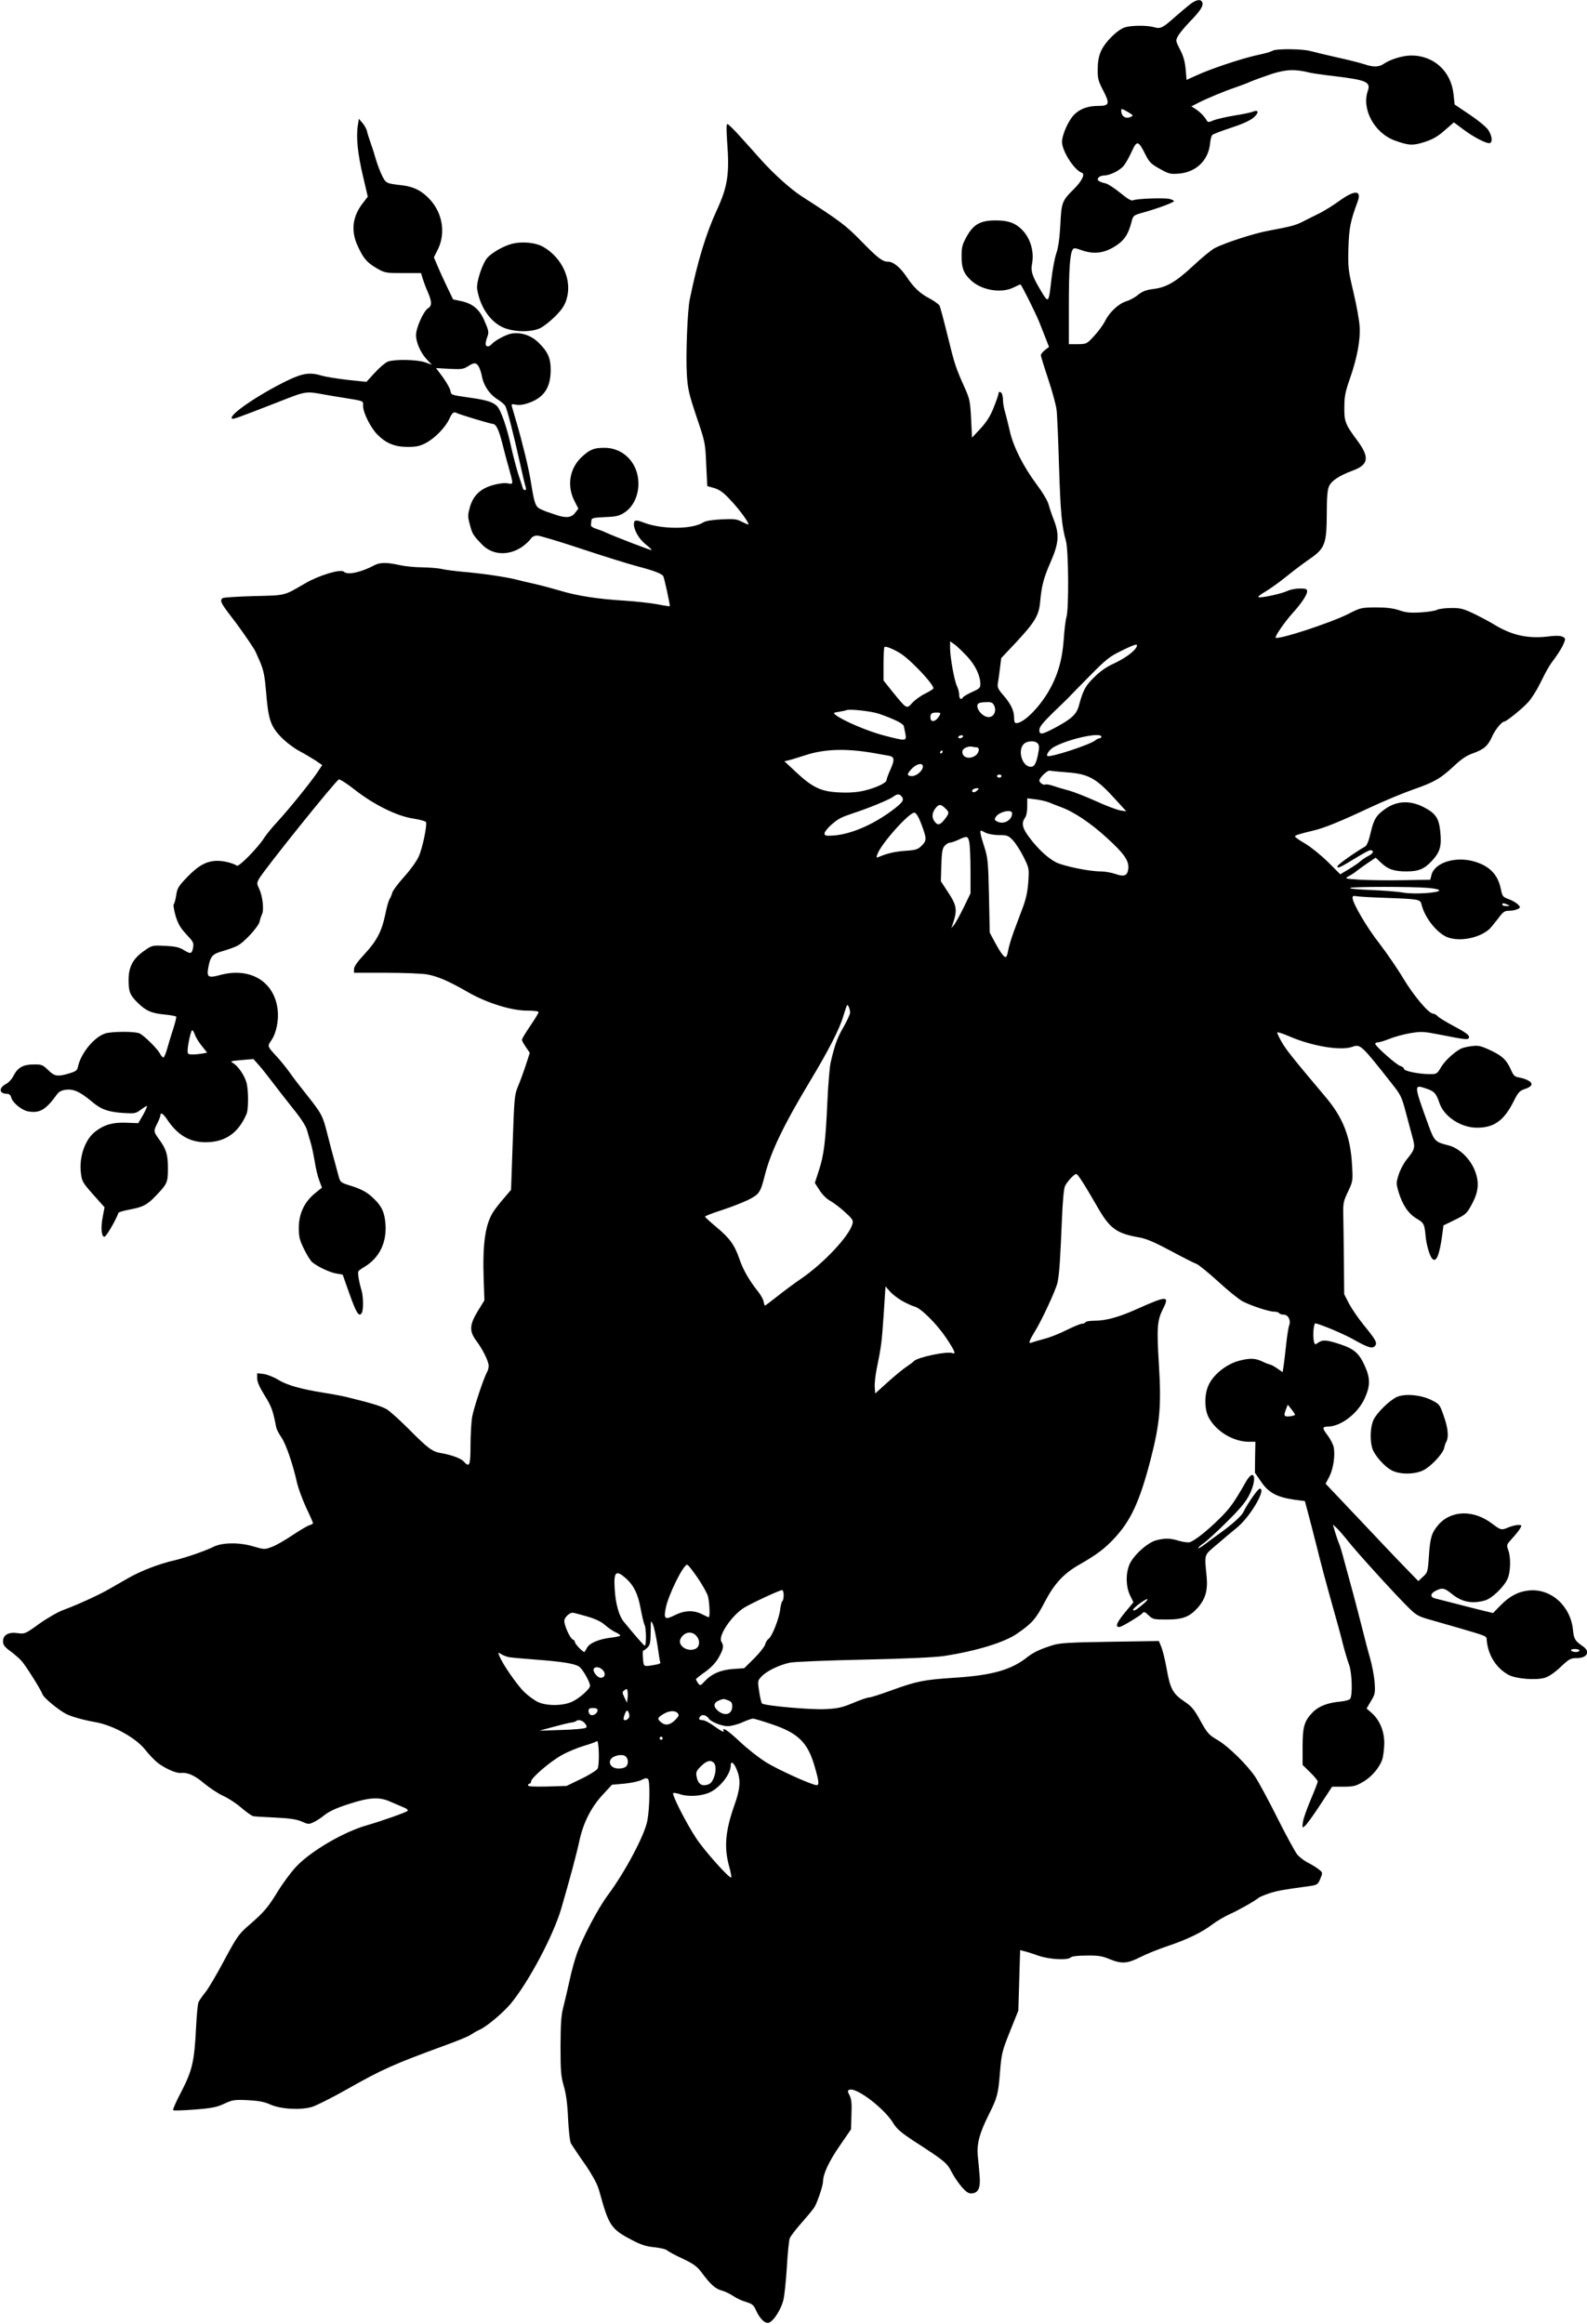<?xml version="1.0" standalone="no"?>
<!DOCTYPE svg PUBLIC "-//W3C//DTD SVG 20010904//EN"
 "http://www.w3.org/TR/2001/REC-SVG-20010904/DTD/svg10.dtd">
<svg version="1.0" xmlns="http://www.w3.org/2000/svg"
 width="1049pt" height="1536pt" viewBox="0 0 1049 1536"
 preserveAspectRatio="xMidYMid meet">
<g transform="translate(0,1536) scale(0.1,-0.1)"
fill="#000000" stroke="none">
<path d="M7868 15333 c-20 -16 -65 -53 -100 -84 -83 -74 -97 -81 -139 -69 -44
13 -144 13 -191 0 -49 -14 -133 -96 -160 -157 -15 -34 -22 -69 -22 -119 -1
-64 3 -79 37 -144 44 -85 40 -100 -32 -100 -71 0 -122 -19 -162 -59 -37 -38
-79 -132 -79 -179 0 -61 81 -187 131 -204 23 -8 0 -55 -50 -105 -81 -80 -85
-90 -92 -237 -5 -88 -13 -151 -27 -191 -11 -33 -25 -109 -32 -170 -18 -158
-19 -160 -63 -88 -64 106 -75 138 -65 191 15 80 -12 170 -68 225 -43 43 -90
60 -169 60 -103 1 -150 -25 -195 -106 -30 -54 -34 -71 -34 -132 0 -77 14 -113
61 -157 70 -67 202 -89 283 -48 22 11 42 20 45 20 6 0 95 -178 123 -245 11
-27 30 -77 43 -109 l23 -59 -27 -21 c-15 -12 -27 -27 -27 -34 0 -6 22 -78 49
-159 27 -81 52 -173 55 -203 4 -30 11 -196 16 -368 10 -311 18 -400 46 -498
17 -63 20 -450 3 -504 -6 -19 -14 -87 -18 -150 -10 -135 -40 -238 -103 -345
-65 -109 -163 -205 -211 -205 -10 0 -14 12 -14 38 0 46 -23 92 -74 150 -29 33
-37 50 -34 70 3 15 9 60 14 99 l9 73 99 105 c122 131 150 177 158 264 10 110
23 160 70 267 54 124 58 181 21 277 -14 34 -29 81 -35 103 -6 24 -41 82 -81
135 -85 114 -153 248 -175 349 -10 41 -23 97 -31 124 -8 26 -14 61 -14 76 0
16 -3 35 -6 44 -7 19 -24 21 -24 4 0 -7 -14 -48 -32 -92 -22 -57 -47 -95 -87
-139 l-56 -60 -6 125 c-6 114 -9 131 -42 204 -61 137 -67 155 -113 343 -25
102 -49 192 -54 201 -5 9 -35 31 -67 48 -63 33 -103 71 -151 143 -41 61 -87
99 -120 99 -39 0 -68 22 -184 141 -99 101 -138 130 -388 291 -73 47 -182 145
-267 239 -37 42 -101 113 -141 157 -40 45 -78 82 -84 82 -7 0 -7 -36 -2 -112
17 -216 4 -301 -67 -455 -72 -156 -128 -339 -180 -593 -15 -73 -27 -376 -19
-495 6 -97 14 -130 64 -280 57 -167 58 -173 64 -314 l7 -144 46 -13 c36 -11
61 -29 109 -81 58 -61 124 -152 117 -160 -2 -1 -21 7 -43 18 -34 18 -52 20
-135 16 -61 -3 -105 -10 -120 -20 -74 -47 -273 -47 -392 -2 -54 21 -67 19 -67
-10 0 -40 35 -100 80 -135 23 -18 39 -34 37 -36 -3 -4 -251 92 -307 118 -14 7
-41 17 -60 23 -19 6 -35 16 -34 23 1 7 2 21 3 31 1 17 11 19 89 23 77 3 94 7
131 31 56 37 91 110 91 190 0 134 -97 237 -224 237 -69 0 -95 -10 -147 -57
-83 -75 -104 -190 -53 -292 l27 -53 -20 -26 c-25 -34 -60 -38 -126 -16 -29 10
-54 19 -57 19 -3 1 -21 8 -41 17 -40 17 -46 34 -70 183 -12 80 -59 272 -94
390 -13 44 -26 90 -30 103 -6 22 -5 23 27 17 23 -4 52 0 89 14 97 36 139 102
139 216 0 79 -19 121 -82 182 -48 47 -117 69 -178 58 -37 -7 -111 -47 -130
-70 -17 -20 -40 -19 -40 2 0 9 5 31 12 49 10 28 8 40 -18 99 -33 80 -78 118
-157 135 l-52 11 -42 87 c-23 48 -51 110 -63 139 l-22 52 27 54 c51 105 31
235 -51 326 -52 58 -108 87 -184 96 -106 12 -109 13 -134 63 -13 26 -31 74
-41 107 -9 33 -25 83 -35 110 -10 28 -21 62 -24 77 -3 15 -17 40 -30 55 l-24
28 -7 -46 c-12 -78 0 -189 34 -332 l32 -137 -30 -39 c-71 -89 -83 -185 -38
-284 39 -85 61 -111 125 -149 56 -32 59 -33 176 -33 l119 0 12 -40 c7 -22 22
-62 34 -88 26 -61 27 -89 0 -105 -30 -19 -79 -129 -79 -177 0 -50 32 -120 73
-163 l32 -33 -45 16 c-53 19 -202 21 -246 5 -16 -6 -55 -39 -86 -73 l-56 -61
-124 13 c-68 8 -143 20 -168 27 -81 25 -127 18 -230 -31 -193 -94 -390 -229
-367 -251 7 -7 25 -1 317 113 176 69 170 68 300 44 30 -5 84 -15 120 -20 141
-23 130 -19 130 -54 0 -45 50 -145 96 -191 57 -57 115 -80 199 -80 56 0 80 5
120 26 58 30 127 101 153 155 21 46 31 54 51 43 19 -10 221 -71 239 -72 22 -2
39 -38 62 -128 12 -47 29 -114 40 -150 35 -127 35 -122 -3 -115 -21 4 -59 0
-97 -11 -84 -23 -132 -69 -154 -146 -14 -51 -15 -62 -1 -113 16 -63 21 -71 79
-132 68 -73 177 -79 268 -17 22 16 47 39 55 51 10 15 25 23 44 23 16 0 149
-40 296 -89 147 -49 315 -101 373 -116 103 -27 154 -47 164 -63 7 -12 47 -195
43 -199 -2 -1 -39 4 -83 13 -43 8 -142 19 -219 24 -169 10 -313 32 -420 65
-44 13 -118 33 -165 44 -47 10 -104 24 -127 30 -64 17 -237 42 -348 51 -55 5
-120 13 -145 19 -25 6 -83 10 -130 11 -47 0 -114 7 -150 15 -85 19 -128 18
-165 -1 -87 -47 -178 -67 -202 -43 -20 20 -166 -24 -256 -77 -143 -83 -124
-79 -337 -84 -107 -3 -201 -9 -207 -13 -22 -14 -14 -32 48 -113 51 -65 123
-167 161 -228 4 -6 20 -42 37 -81 24 -57 31 -94 40 -200 14 -177 29 -224 97
-295 30 -32 83 -72 117 -91 34 -18 83 -47 110 -64 l47 -32 -36 -54 c-51 -73
-177 -229 -257 -317 -37 -39 -78 -90 -92 -112 -39 -62 -165 -191 -179 -182
-27 17 -85 32 -128 32 -70 0 -125 -29 -200 -107 -58 -60 -67 -75 -73 -119 -4
-27 -11 -54 -16 -60 -5 -5 1 -40 12 -79 17 -54 32 -79 71 -121 46 -49 50 -56
44 -89 -8 -41 -16 -43 -64 -13 -28 17 -55 23 -121 26 -86 4 -86 4 -141 -35
-71 -50 -100 -104 -100 -189 0 -79 8 -100 59 -151 54 -54 93 -71 180 -79 39
-4 73 -10 76 -14 2 -3 -7 -40 -20 -81 -14 -41 -31 -100 -40 -131 -9 -32 -20
-58 -25 -58 -5 0 -16 12 -24 28 -17 31 -101 115 -133 131 -27 14 -175 14 -224
1 -74 -21 -165 -131 -184 -222 -4 -23 -14 -30 -57 -43 -78 -23 -97 -20 -140
22 -36 35 -43 38 -96 37 -68 0 -105 -20 -133 -75 -10 -21 -32 -45 -48 -53 -51
-27 -48 -65 5 -66 15 0 24 -8 28 -24 8 -34 69 -84 111 -92 76 -14 117 9 190
110 14 20 31 29 60 33 51 6 92 -12 168 -75 65 -56 111 -72 217 -79 69 -4 78
-3 109 21 19 14 38 26 42 26 4 0 -7 -26 -24 -57 l-33 -57 -80 3 c-87 3 -143
-12 -201 -56 -70 -51 -112 -170 -98 -278 6 -53 12 -63 81 -141 l75 -84 -11
-58 c-15 -74 -10 -137 10 -137 12 0 74 107 93 158 1 5 35 15 74 22 90 17 116
31 174 92 75 78 79 88 79 181 0 91 -11 126 -59 192 -37 51 -37 54 -11 105 11
22 20 45 20 52 0 23 17 14 43 -24 70 -106 150 -153 256 -153 130 0 217 61 271
188 13 31 13 157 -1 207 -13 47 -55 108 -88 128 -22 13 -18 14 55 20 l79 7 34
-38 c18 -20 58 -70 88 -110 30 -40 92 -119 138 -177 55 -68 88 -119 95 -147 7
-24 18 -64 26 -89 7 -25 18 -79 25 -120 6 -41 19 -95 29 -121 l18 -48 -49 -40
c-69 -58 -103 -133 -104 -224 0 -60 5 -82 34 -141 18 -38 43 -78 55 -88 36
-30 116 -68 160 -75 l41 -7 46 -130 c45 -126 62 -152 80 -124 12 19 11 107 -1
149 -18 59 -27 118 -21 127 3 5 22 19 43 31 96 59 145 159 136 281 -6 77 -24
118 -78 169 -43 42 -79 62 -163 88 -52 16 -58 21 -67 53 -5 20 -19 70 -30 111
-12 41 -32 119 -46 174 -31 122 -36 132 -133 255 -44 55 -97 123 -117 153 -21
29 -56 73 -79 98 -70 76 -69 73 -41 114 33 49 50 134 41 205 -23 185 -183 280
-381 226 -76 -21 -88 -14 -78 45 14 79 27 94 95 113 35 10 79 26 97 35 44 21
140 126 148 160 3 15 10 37 16 49 14 29 4 119 -18 166 -17 36 -17 40 -2 68 39
67 510 653 528 657 9 1 56 -29 105 -68 125 -98 276 -173 383 -190 46 -7 86
-18 88 -24 8 -22 -24 -176 -49 -229 -13 -29 -56 -89 -96 -133 -39 -43 -74 -90
-78 -104 -3 -14 -12 -34 -19 -45 -6 -11 -19 -55 -27 -98 -23 -111 -55 -174
-136 -262 -48 -51 -71 -84 -71 -101 l0 -24 213 0 c117 0 240 -5 272 -11 70
-13 145 -46 270 -118 122 -70 284 -121 388 -121 46 0 77 -4 77 -10 0 -6 -25
-47 -55 -91 -30 -44 -55 -85 -55 -92 0 -6 12 -28 26 -48 l26 -38 -27 -83 c-15
-46 -38 -109 -52 -141 -22 -54 -24 -76 -34 -370 l-11 -312 -47 -55 c-26 -30
-56 -68 -67 -85 -56 -83 -75 -211 -67 -450 l5 -140 -43 -70 c-56 -91 -58 -134
-11 -197 41 -54 82 -136 82 -166 0 -12 -4 -30 -10 -40 -24 -43 -90 -243 -100
-302 -5 -36 -10 -120 -10 -187 0 -131 -7 -146 -45 -103 -18 20 -82 44 -150 55
-58 10 -87 32 -209 155 -61 61 -128 122 -150 135 -37 21 -99 40 -266 81 -30 7
-98 20 -150 28 -150 24 -244 50 -301 86 -30 18 -73 35 -96 38 l-43 5 0 -34 c0
-24 16 -59 50 -114 45 -72 55 -101 76 -211 2 -11 17 -40 34 -65 30 -44 75
-173 104 -303 9 -37 36 -110 60 -162 25 -52 45 -98 45 -102 0 -4 -10 -10 -22
-13 -13 -3 -63 -33 -113 -66 -49 -33 -111 -69 -137 -78 -48 -18 -50 -18 -128
5 -91 26 -202 24 -257 -4 -51 -26 -187 -73 -260 -90 -101 -23 -220 -69 -304
-117 -40 -23 -99 -57 -131 -75 -68 -39 -207 -102 -296 -135 -35 -12 -106 -53
-160 -91 -94 -68 -97 -69 -144 -63 -61 9 -97 -12 -97 -54 0 -23 10 -37 47 -64
27 -20 60 -48 74 -64 26 -27 129 -191 141 -224 9 -23 106 -103 155 -128 35
-18 121 -42 193 -54 119 -21 271 -106 331 -184 23 -29 59 -67 80 -84 47 -37
123 -71 152 -68 46 5 93 -15 155 -68 36 -30 92 -67 126 -83 34 -15 88 -50 121
-79 32 -28 68 -53 79 -56 12 -2 78 -6 147 -9 96 -5 138 -11 173 -26 42 -19 48
-19 78 -5 18 8 52 30 75 49 29 23 78 46 160 72 135 44 200 48 273 15 25 -11
63 -27 84 -36 24 -9 36 -19 30 -25 -10 -10 -175 -68 -269 -95 -152 -43 -368
-169 -466 -272 -35 -37 -91 -113 -124 -167 -64 -105 -91 -137 -197 -228 -60
-53 -74 -73 -154 -222 -48 -91 -104 -186 -125 -213 -21 -26 -43 -57 -47 -68
-5 -11 -12 -85 -16 -165 -11 -225 -25 -285 -96 -423 -34 -64 -59 -121 -56
-125 2 -4 67 -2 143 4 115 9 148 16 196 39 54 25 66 27 155 23 73 -4 109 -11
147 -28 67 -31 200 -39 276 -17 30 9 135 62 234 118 233 132 305 164 649 290
77 28 151 58 165 68 15 10 42 26 62 35 48 22 155 112 205 172 119 144 281 449
334 629 58 200 101 359 120 449 26 119 78 221 154 303 l61 66 80 7 c44 4 95
15 114 24 25 13 36 15 45 6 13 -13 11 -189 -5 -274 -17 -94 -145 -336 -260
-491 -64 -85 -168 -282 -206 -389 -14 -39 -36 -118 -48 -176 -13 -58 -31 -136
-41 -175 -15 -56 -18 -109 -19 -260 0 -166 3 -200 22 -265 15 -52 24 -118 28
-216 4 -78 12 -151 19 -162 6 -10 34 -52 61 -92 28 -39 55 -79 60 -88 43 -70
56 -97 70 -148 59 -215 75 -239 211 -310 61 -32 95 -43 149 -48 38 -4 77 -13
85 -21 9 -8 55 -33 103 -55 73 -35 94 -50 126 -93 59 -79 90 -106 131 -117 20
-5 55 -22 76 -36 21 -15 60 -33 86 -40 41 -13 50 -20 66 -57 27 -59 64 -92 89
-78 31 16 75 87 90 144 8 28 18 128 24 220 5 92 14 178 19 192 5 13 40 59 78
102 38 43 76 89 85 103 18 28 57 143 57 169 0 50 38 132 108 234 l77 112 3 96
c3 75 0 104 -12 128 -15 29 -15 32 -1 38 47 17 235 -127 292 -225 20 -33 51
-60 132 -113 213 -138 220 -145 254 -211 15 -29 45 -72 66 -96 32 -35 46 -43
68 -40 41 5 55 39 48 118 -3 36 -8 95 -12 131 -7 80 11 147 71 268 58 116 64
136 76 286 10 122 14 138 66 268 l55 137 6 200 6 200 26 -7 c14 -3 56 -16 92
-29 73 -26 196 -33 217 -12 7 7 47 12 104 12 77 1 103 -3 153 -24 79 -32 116
-30 201 13 39 20 120 53 180 73 132 44 232 93 299 145 28 21 78 50 110 65 57
25 162 84 195 110 8 6 39 19 69 29 52 17 96 25 245 45 76 10 77 11 96 59 13
32 12 35 -11 53 -13 11 -45 31 -70 44 -26 12 -59 38 -74 55 -14 18 -74 127
-132 243 -58 116 -124 238 -146 271 -55 82 -181 205 -253 246 -53 31 -64 43
-109 124 -42 77 -58 96 -109 130 -74 50 -92 84 -115 217 -10 57 -26 121 -35
142 l-16 39 -323 -5 c-267 -4 -331 -8 -377 -22 -86 -27 -129 -48 -169 -79
-106 -85 -233 -121 -486 -137 -200 -13 -248 -23 -415 -84 -69 -25 -134 -46
-145 -46 -11 0 -58 -16 -105 -36 -71 -30 -101 -37 -180 -41 -96 -6 -407 22
-423 37 -5 4 -13 40 -19 79 -11 72 -10 72 17 101 35 36 116 75 186 90 30 6
250 15 489 20 283 6 468 15 530 24 214 33 400 90 483 148 98 67 125 98 182
208 64 122 124 188 231 249 112 64 164 103 228 171 111 119 169 244 242 525
61 238 71 353 54 628 -15 243 -11 289 27 365 45 89 28 89 -175 -2 -116 -52
-202 -76 -279 -76 -28 0 -55 -4 -58 -10 -3 -5 -14 -10 -24 -10 -10 0 -55 -19
-100 -41 -45 -23 -112 -50 -149 -59 -37 -10 -75 -21 -85 -25 -21 -9 -15 11 21
70 47 75 141 278 152 327 12 58 18 147 29 414 5 125 13 210 21 225 16 32 61
79 74 79 10 0 53 -67 144 -225 79 -137 124 -169 276 -195 44 -8 102 -33 206
-89 80 -43 155 -81 168 -85 13 -4 78 -57 144 -117 66 -61 139 -119 162 -131
58 -30 175 -68 207 -68 15 0 31 -4 34 -10 3 -5 17 -10 31 -10 29 0 48 -38 35
-72 -5 -13 -14 -70 -20 -128 -6 -58 -14 -122 -17 -142 l-6 -38 -36 25 c-20 14
-41 25 -47 25 -5 1 -28 9 -50 20 -48 23 -82 24 -153 6 -87 -23 -173 -92 -205
-165 -27 -61 -26 -154 1 -208 48 -93 163 -163 268 -163 l42 0 -2 -102 -1 -103
42 -61 c49 -71 103 -100 218 -117 l70 -9 22 -82 c12 -44 35 -135 52 -201 34
-138 66 -257 116 -435 20 -69 47 -168 60 -221 13 -52 32 -115 41 -139 21 -51
26 -212 7 -231 -6 -6 -33 -13 -60 -16 -85 -7 -147 -31 -186 -71 -56 -58 -67
-94 -67 -230 l0 -118 50 -49 c28 -27 50 -54 50 -61 0 -6 -21 -60 -46 -119 -25
-59 -49 -126 -52 -149 -5 -41 -5 -41 16 -23 11 10 56 72 99 138 l78 119 75 0
c64 0 82 4 126 30 58 32 110 93 130 148 7 20 13 69 14 108 0 82 -30 154 -84
202 l-33 29 29 49 c27 45 29 54 24 124 -3 41 -17 115 -31 163 -14 48 -36 134
-50 190 -14 56 -41 158 -59 227 -19 69 -46 170 -61 224 -14 55 -30 107 -35
115 -4 9 -15 40 -24 70 l-16 54 21 -19 c12 -10 47 -50 78 -89 64 -81 323 -365
404 -444 50 -49 63 -56 153 -81 55 -16 133 -38 174 -50 194 -57 185 -53 187
-80 8 -100 64 -189 147 -232 49 -25 174 -35 234 -19 28 8 63 31 106 71 58 55
68 60 108 60 69 0 92 42 42 77 -54 37 -61 49 -67 112 -17 158 -147 273 -292
258 -69 -7 -128 -38 -187 -99 l-49 -50 -67 16 c-37 9 -116 29 -177 45 -60 15
-122 31 -137 35 -36 8 -36 32 2 51 43 22 58 19 107 -21 65 -53 132 -67 218
-43 47 13 129 92 151 146 19 45 21 138 4 185 -13 37 -13 37 27 81 22 24 46 54
52 66 11 19 9 21 -14 21 -14 0 -42 -7 -62 -15 -49 -21 -52 -20 -112 25 -123
93 -272 88 -356 -12 -42 -50 -52 -83 -60 -202 -7 -106 -9 -111 -39 -138 l-31
-29 -95 98 c-53 54 -190 199 -306 322 l-212 224 25 47 c26 51 39 138 29 193
-4 19 -22 55 -41 80 -36 47 -36 57 0 57 87 0 201 87 246 188 37 82 37 132 0
214 -38 84 -71 112 -164 143 -90 29 -114 31 -144 10 -21 -15 -23 -14 -28 8 -9
35 -2 122 10 120 49 -12 185 -70 250 -106 97 -55 127 -64 144 -43 16 19 6 39
-76 139 -35 43 -78 106 -96 140 l-32 62 -2 215 c-1 118 -3 256 -4 305 -2 83 1
95 31 158 32 68 33 70 27 175 -10 187 -59 314 -176 452 -214 254 -261 312
-290 364 -18 31 -31 60 -28 62 3 3 36 -8 74 -24 150 -66 342 -99 420 -72 55
20 59 16 260 -239 61 -76 68 -91 93 -185 15 -55 35 -131 45 -168 21 -75 19
-83 -39 -155 -18 -23 -42 -67 -51 -98 -17 -53 -17 -58 0 -116 26 -85 65 -142
119 -174 48 -28 52 -37 59 -115 6 -61 27 -132 44 -150 27 -29 49 25 68 172 l6
48 76 37 c71 35 79 42 110 100 46 83 52 145 23 222 -30 80 -104 152 -175 170
-89 22 -94 28 -132 131 -99 273 -99 273 -17 245 55 -18 67 -32 89 -97 30 -88
140 -161 245 -162 114 -1 180 45 245 174 28 57 40 70 69 80 51 16 62 35 34 54
-13 9 -40 19 -62 23 -33 5 -41 12 -57 48 -30 69 -59 96 -138 133 -65 30 -81
33 -124 27 -28 -3 -60 -11 -71 -17 -45 -23 -107 -81 -132 -124 -25 -42 -28
-44 -72 -44 -72 0 -172 20 -172 35 0 7 -11 15 -24 19 -24 6 -166 131 -166 147
0 5 8 9 18 9 10 0 45 11 78 24 32 13 94 30 137 37 72 12 87 11 195 -10 180
-36 192 -36 192 -15 0 14 -28 33 -96 69 -52 28 -103 58 -111 68 -9 9 -23 17
-31 17 -28 0 -128 119 -196 232 -38 64 -109 167 -157 230 -83 105 -179 269
-179 304 0 12 7 14 28 10 15 -3 104 -8 197 -11 213 -8 223 -9 231 -43 23 -95
113 -203 186 -222 83 -23 199 3 262 58 10 10 36 41 58 70 34 46 43 52 74 52
19 0 44 5 55 11 20 10 20 12 4 29 -10 11 -37 27 -61 36 -41 15 -44 19 -54 70
-20 94 -74 149 -173 179 -125 37 -264 -6 -285 -88 l-8 -32 -180 -3 c-98 -2
-226 0 -284 3 -104 7 -104 7 -74 24 17 9 37 22 45 29 8 7 41 31 73 53 l59 40
36 -34 c45 -43 86 -57 168 -57 81 0 118 16 170 72 52 58 63 95 53 192 -9 88
-30 120 -110 161 -92 47 -180 42 -258 -15 -56 -40 -72 -67 -93 -158 -11 -48
-24 -81 -35 -87 -77 -45 -184 -121 -184 -132 0 -16 19 -7 130 61 41 25 80 46
86 46 28 0 23 -20 -8 -36 -18 -9 -42 -25 -54 -35 -11 -11 -46 -35 -78 -54
l-57 -34 -82 82 c-46 45 -113 99 -150 121 -37 21 -67 42 -67 47 0 8 22 15 125
40 71 17 174 59 370 151 94 44 222 97 285 119 141 49 182 73 270 155 51 48 84
70 127 85 71 25 99 50 125 109 19 44 64 100 80 100 15 0 127 91 163 133 20 23
53 75 73 116 52 104 62 121 105 178 20 28 44 67 52 87 14 34 14 36 -6 47 -14
7 -41 8 -78 4 -146 -20 -255 3 -380 80 -32 19 -92 51 -134 71 -66 31 -86 36
-147 35 -39 0 -80 -6 -92 -12 -12 -7 -61 -14 -108 -17 -68 -4 -99 -1 -141 14
-39 13 -82 19 -154 19 -98 -1 -102 -2 -181 -42 -112 -58 -466 -174 -482 -158
-7 7 58 102 110 160 60 66 98 123 98 146 0 16 -8 19 -48 19 -27 0 -63 -7 -80
-15 -35 -18 -167 -47 -191 -43 -10 2 6 16 39 35 30 17 93 62 140 100 47 38
112 87 145 110 115 78 124 102 125 316 0 95 4 148 14 171 16 38 67 72 159 106
104 39 111 87 28 199 -80 108 -86 125 -85 221 0 70 7 102 36 185 48 136 71
258 65 347 -2 40 -21 143 -41 228 -35 147 -36 162 -33 290 4 133 13 178 60
305 30 80 -18 82 -123 5 -36 -26 -92 -61 -125 -78 -33 -16 -82 -41 -110 -55
-50 -26 -75 -33 -235 -63 -92 -17 -280 -78 -349 -113 -23 -12 -87 -64 -141
-115 -117 -109 -178 -145 -265 -156 -49 -6 -72 -15 -103 -39 -21 -18 -56 -36
-76 -42 -49 -14 -112 -71 -141 -130 -13 -26 -46 -71 -73 -100 -49 -53 -50 -53
-108 -54 l-59 0 0 250 c0 244 7 345 25 375 8 12 15 12 57 -3 89 -32 162 -20
244 39 46 34 69 72 89 150 10 39 12 41 72 58 98 27 208 68 208 77 0 4 -15 11
-34 15 -42 7 -215 1 -237 -10 -11 -5 -37 10 -84 49 -37 30 -80 58 -94 62 -49
11 -64 23 -50 39 6 8 23 14 38 14 39 1 105 34 130 66 13 16 36 58 52 93 34 75
43 73 90 -20 25 -50 37 -63 95 -95 63 -35 69 -36 132 -31 109 11 188 87 200
195 2 26 9 52 14 59 5 6 60 27 121 47 74 24 126 47 151 67 40 34 37 58 -5 40
-13 -5 -68 -17 -122 -25 -53 -9 -114 -23 -135 -31 -34 -15 -38 -15 -47 1 -14
25 -45 56 -75 75 l-25 16 45 23 c61 31 174 78 240 100 30 10 78 28 105 40 28
12 92 35 143 52 96 30 154 32 252 7 19 -4 94 -15 165 -23 206 -25 237 -38 216
-97 -42 -121 44 -279 179 -328 92 -33 118 -35 198 -9 55 18 87 37 132 77 l60
52 63 -47 c69 -52 161 -99 177 -89 17 10 11 50 -13 86 -12 19 -67 64 -122 101
l-100 67 -7 65 c-15 155 -132 261 -283 259 -56 -1 -136 -26 -177 -54 -32 -23
-70 -24 -129 -4 -24 8 -105 29 -179 45 -74 17 -155 36 -180 43 -53 14 -216 16
-245 3 -29 -13 -32 -14 -121 -34 -105 -25 -290 -87 -380 -128 l-71 -32 -6 71
c-5 52 -15 87 -37 129 -29 57 -30 60 -14 89 9 17 44 60 78 95 69 71 92 105 83
128 -9 24 -39 19 -79 -11z m-410 -715 c35 -21 35 -22 13 -32 -28 -12 -55 2
-59 33 -4 26 2 26 46 -1z m-4294 -1680 c7 -13 17 -41 21 -63 10 -60 49 -119
98 -151 25 -15 50 -36 56 -46 13 -20 57 -193 100 -388 15 -69 31 -135 35 -147
5 -15 3 -23 -4 -23 -6 0 -12 6 -14 13 -2 6 -15 48 -30 92 -14 44 -34 123 -46
175 -28 132 -69 250 -95 276 -26 26 -70 40 -170 54 -138 20 -132 18 -138 48
-3 16 -26 55 -50 89 l-45 60 88 -5 c79 -4 93 -2 122 16 42 27 54 27 72 0z
m3229 -1917 c55 -60 87 -127 87 -183 0 -25 -7 -31 -54 -52 -29 -13 -57 -29
-60 -35 -13 -20 -26 -11 -26 17 0 16 -7 42 -15 58 -17 35 -45 189 -45 251 l0
44 29 -20 c15 -11 53 -47 84 -80z m1118 60 c-17 -31 -81 -76 -153 -109 -44
-20 -87 -50 -126 -89 -58 -57 -73 -85 -101 -189 -15 -54 -46 -84 -147 -139
-97 -52 -114 -55 -114 -20 0 19 22 47 84 108 47 45 93 90 103 100 10 11 74 76
143 146 110 112 135 132 210 168 97 48 116 52 101 24z m-1564 -37 c64 -37 223
-204 223 -234 0 -4 -24 -19 -53 -34 -30 -14 -68 -42 -86 -61 -39 -43 -36 -44
-128 68 l-63 79 0 107 c0 59 3 110 6 114 8 7 48 -8 101 -39z m625 -349 c16
-36 -3 -75 -37 -75 -48 0 -100 78 -62 93 6 3 29 6 50 6 31 1 39 -4 49 -24z
m-762 -53 c100 -35 159 -64 164 -81 2 -9 7 -33 11 -53 7 -47 6 -48 -144 -9
-104 27 -266 96 -316 134 -19 15 -18 16 20 22 22 4 45 8 50 11 23 9 164 -7
215 -24z m401 -10 c-24 -44 -61 -52 -61 -13 0 25 9 31 42 31 25 0 27 -3 19
-18z m154 -142 c-3 -5 -13 -10 -21 -10 -8 0 -12 5 -9 10 3 6 13 10 21 10 8 0
12 -4 9 -10z m915 0 c0 -5 -5 -10 -12 -10 -6 0 -19 -6 -27 -13 -36 -30 -304
-117 -318 -104 -10 11 19 48 50 63 104 54 307 96 307 64z m-420 -45 c10 -12
10 -28 1 -72 -13 -65 -26 -85 -54 -81 -52 8 -80 106 -42 148 22 24 77 27 95 5z
m-404 -25 c22 0 16 -37 -8 -54 -42 -30 -94 -11 -86 31 3 18 43 34 66 27 8 -2
20 -4 28 -4z m-691 -36 c50 -9 100 -18 113 -20 35 -7 36 -28 8 -90 -14 -31
-26 -63 -26 -70 0 -19 -68 -51 -147 -70 -46 -11 -99 -15 -163 -12 -121 5 -178
31 -288 134 l-77 72 30 7 c17 4 64 19 105 32 127 42 266 47 445 17z m465 6 c0
-5 -5 -10 -11 -10 -5 0 -7 5 -4 10 3 6 8 10 11 10 2 0 4 -4 4 -10z m-130 -97
c0 -27 -41 -63 -72 -63 -36 0 -35 14 1 51 33 32 71 39 71 12z m949 -38 c146
-10 197 -39 322 -177 l74 -81 -40 6 c-22 4 -95 31 -162 62 -67 30 -146 61
-176 69 -29 8 -75 21 -101 30 -26 9 -52 14 -57 10 -11 -6 -39 13 -39 26 0 19
53 70 69 66 9 -2 58 -7 110 -11z m-429 -25 c0 -5 -7 -10 -15 -10 -8 0 -15 5
-15 10 0 6 7 10 15 10 8 0 15 -4 15 -10z m-162 -96 c-9 -9 -21 -13 -28 -9 -14
9 5 25 30 25 12 0 12 -3 -2 -16z m-498 -39 c19 -23 7 -40 -67 -95 -129 -95
-272 -155 -385 -163 -50 -3 -58 -1 -58 14 0 19 64 81 107 102 15 8 53 22 83
32 91 29 233 87 260 106 31 23 44 23 60 4z m974 -39 c17 -7 51 -21 76 -30 85
-30 198 -105 307 -205 114 -104 146 -150 141 -203 -5 -46 -27 -56 -85 -35 -26
9 -71 17 -100 17 -74 0 -243 35 -293 60 -54 28 -119 88 -175 163 -48 62 -55
97 -30 131 9 12 15 42 15 74 l0 55 57 -7 c31 -4 70 -13 87 -20z m-687 -38 c29
-27 29 -32 -3 -74 -31 -40 -48 -43 -70 -9 -17 26 -12 58 14 88 20 22 31 22 59
-5z m443 -34 c0 -46 -57 -77 -99 -54 -18 9 -19 14 -9 30 22 35 108 54 108 24z
m-603 -64 c39 -102 40 -115 6 -149 -26 -26 -38 -30 -109 -35 -70 -5 -121 -17
-177 -41 -15 -6 -16 -4 -7 20 27 72 214 280 245 273 11 -2 27 -28 42 -68z
m429 -65 c16 -8 55 -15 88 -15 54 0 61 -3 92 -35 18 -20 50 -69 70 -110 36
-73 37 -76 31 -162 -4 -62 -14 -111 -35 -168 -17 -44 -43 -116 -60 -160 -16
-44 -33 -99 -37 -122 -4 -24 -10 -45 -15 -48 -11 -7 -34 23 -73 95 l-35 65 -5
245 c-5 228 -8 251 -31 323 -24 73 -31 107 -22 107 2 0 17 -7 32 -15z m-109
-62 c4 -21 8 -106 8 -188 l0 -150 -46 -95 c-26 -52 -54 -104 -64 -115 l-17
-20 7 20 c35 100 31 128 -31 221 l-45 69 3 107 c3 87 7 110 22 127 11 12 26
21 35 21 9 0 34 9 56 19 57 27 63 26 72 -16z m3031 -302 c40 -3 73 -10 75 -16
4 -17 -170 -28 -238 -15 -33 6 -130 14 -215 17 -90 4 -147 9 -135 14 23 9 407
9 513 0z m527 -111 c18 -8 17 -9 -7 -9 -16 -1 -28 4 -28 9 0 12 8 12 35 0z
m-4346 -713 c1 -9 -19 -52 -43 -95 -42 -72 -58 -117 -86 -237 -6 -27 -16 -142
-21 -255 -12 -268 -23 -355 -56 -456 l-27 -83 30 -47 c17 -28 46 -57 69 -70
22 -12 66 -45 98 -74 51 -46 58 -56 52 -79 -19 -78 -189 -260 -338 -362 -48
-33 -121 -87 -162 -120 -41 -32 -76 -59 -79 -59 -2 0 -6 12 -9 28 -3 15 -20
45 -38 67 -58 73 -98 143 -122 214 -32 93 -64 137 -153 211 -41 34 -74 65 -74
68 0 4 48 23 108 42 59 19 138 50 176 68 75 38 82 48 111 162 39 155 124 332
300 625 122 202 197 349 220 431 10 32 20 63 23 68 6 11 20 -20 21 -47z
m-4330 -148 c6 -18 27 -51 46 -74 l34 -43 -31 -6 c-17 -3 -46 -6 -64 -6 -29 0
-34 3 -34 23 0 38 22 137 30 137 5 0 13 -14 19 -31z m4674 -1758 c29 -16 65
-33 81 -37 43 -10 148 -115 211 -209 57 -86 66 -109 40 -99 -36 14 -236 -29
-255 -54 -3 -4 -23 -19 -45 -34 -22 -14 -78 -60 -125 -102 l-85 -77 -3 41 c-2
22 4 78 13 123 31 152 33 172 46 358 l12 186 29 -33 c16 -19 53 -47 81 -63z
m2597 -752 c0 -4 -16 -9 -35 -11 -38 -4 -42 3 -24 49 l11 28 24 -30 c13 -16
24 -33 24 -36z m-3949 -1078 c31 -46 62 -100 68 -121 11 -38 15 -140 6 -140
-3 0 -23 9 -45 20 -54 28 -115 26 -179 -6 -65 -33 -75 -26 -61 44 16 88 120
297 143 289 7 -2 37 -41 68 -86z m-476 -2 c54 -48 82 -104 100 -204 9 -49 21
-98 26 -107 11 -22 12 -141 0 -136 -7 3 -71 76 -140 161 -30 37 -53 120 -58
215 -7 113 8 127 72 71z m1045 -113 c0 -19 -4 -37 -9 -40 -4 -3 -11 -27 -14
-54 -7 -60 -53 -178 -77 -195 -9 -6 -20 -24 -23 -38 -4 -14 -36 -55 -72 -91
l-66 -65 -72 -5 c-82 -5 -143 -32 -189 -81 -28 -31 -30 -31 -44 -13 -7 11 -14
23 -14 26 0 3 27 25 60 48 40 29 70 60 90 95 32 57 36 77 18 106 -23 37 67
171 149 223 44 28 233 116 251 117 7 1 12 -12 12 -33z m-1302 -140 c55 -16 94
-34 118 -55 20 -18 52 -40 70 -49 19 -8 34 -19 34 -23 0 -4 -28 -10 -62 -14
-78 -9 -142 -36 -158 -67 -7 -12 -14 -25 -16 -27 -7 -7 -64 52 -64 65 0 6 -6
14 -14 17 -18 7 -56 91 -56 123 0 22 33 54 55 54 6 0 48 -11 93 -24z m468
-193 c8 -58 16 -109 19 -113 3 -4 -12 -11 -33 -14 -81 -14 -77 -16 -82 42 -3
28 -2 52 2 52 5 0 17 9 28 20 17 17 20 34 21 103 1 81 1 81 15 49 8 -19 21
-81 30 -139z m254 67 c30 -30 27 -78 -6 -90 -55 -21 -118 25 -95 69 23 43 70
52 101 21z m5840 -100 c0 -5 -11 -10 -24 -10 -14 0 -28 5 -31 10 -4 6 7 10 24
10 17 0 31 -4 31 -10z m-7075 -44 c17 -3 95 -10 175 -16 172 -13 257 -26 287
-46 23 -14 73 -102 73 -127 0 -21 -71 -84 -120 -106 -62 -28 -168 -28 -225 -1
-23 11 -63 40 -89 65 -47 45 -147 189 -165 239 -10 25 -10 26 12 12 12 -8 36
-17 52 -20z m620 -86 c21 -23 13 -50 -14 -50 -23 0 -56 43 -46 60 10 16 40 12
60 -10z m163 -187 l-4 -28 -17 35 c-15 33 -15 36 1 48 15 11 17 10 20 -7 2
-12 2 -33 0 -48z m666 -13 c20 -7 26 -17 26 -38 0 -55 -49 -69 -96 -29 -31 27
-28 52 8 67 30 12 32 12 62 0z m-864 -64 c0 -20 -27 -39 -45 -32 -8 3 -15 15
-15 26 0 16 7 20 30 20 19 0 30 -5 30 -14z m210 -39 c0 -18 -26 -35 -37 -24
-3 4 0 20 7 37 9 23 15 28 21 18 5 -7 9 -21 9 -31z m320 18 c10 -12 7 -20 -18
-45 -34 -34 -66 -38 -94 -13 -25 22 -23 28 15 52 38 24 80 27 97 6z m205 -35
c13 -21 86 -50 124 -50 22 0 66 11 97 25 31 14 63 25 71 25 8 0 62 -16 121
-36 177 -59 241 -121 286 -278 29 -99 32 -126 14 -126 -32 1 -255 102 -334
151 -48 30 -126 91 -174 137 -83 77 -119 101 -107 67 4 -8 -21 6 -55 30 -33
25 -71 45 -84 45 -26 0 -30 10 -12 28 12 12 41 2 53 -18z m-820 -30 c12 -14
15 -24 9 -30 -6 -6 -78 -13 -160 -15 l-149 -5 95 26 c52 14 105 27 117 28 13
1 26 6 30 9 13 13 40 7 58 -13z m515 -100 c0 -5 -4 -10 -10 -10 -5 0 -10 5
-10 10 0 6 5 10 10 10 6 0 10 -4 10 -10z m-430 -201 c-7 -11 -55 -42 -108 -67
l-97 -47 -127 -4 c-89 -2 -128 0 -128 8 0 6 5 11 10 11 6 0 10 6 10 14 0 24
129 134 204 175 39 22 105 49 146 61 41 12 80 26 85 31 14 14 19 -155 5 -182z
m188 79 c7 -7 12 -21 12 -33 0 -31 -19 -45 -62 -45 -60 0 -79 58 -26 80 33 13
62 12 76 -2z m580 -40 c27 -27 4 -127 -33 -142 -45 -17 -71 -1 -81 52 -5 27
-1 37 29 67 36 36 64 44 85 23z m155 -54 c24 -61 19 -122 -18 -224 -61 -173
-70 -280 -36 -405 11 -38 17 -72 14 -75 -10 -10 -178 177 -232 260 -69 105
-164 294 -151 298 6 2 25 -1 42 -7 57 -20 149 -14 205 14 67 34 133 121 133
175 0 36 24 17 43 -36z"/>
<path d="M3379 13747 c-54 -15 -125 -56 -156 -89 -34 -37 -76 -164 -69 -209
21 -129 99 -234 197 -263 73 -22 164 -20 218 4 23 11 69 47 102 80 46 47 62
72 75 116 36 124 -29 268 -153 341 -53 31 -145 39 -214 20z"/>
<path d="M9233 6126 c-48 -22 -133 -105 -154 -151 -21 -44 -25 -130 -9 -186
13 -46 81 -124 131 -149 53 -27 148 -27 206 1 50 24 131 110 139 148 3 14 9
34 15 43 16 31 10 91 -18 169 -26 75 -28 78 -82 105 -67 34 -175 44 -228 20z"/>
<path d="M8234 5563 c-77 -135 -103 -172 -173 -241 -82 -81 -164 -146 -197
-156 -11 -3 -42 1 -70 9 -59 18 -91 19 -151 4 -58 -15 -154 -102 -178 -162
-25 -61 -23 -143 4 -201 l23 -47 -39 -47 c-55 -65 -76 -99 -69 -111 4 -6 14
-7 24 -3 35 15 131 74 143 88 10 13 16 11 41 -13 28 -27 34 -28 121 -28 105 0
151 18 204 78 51 58 67 114 59 204 -15 157 -20 139 69 215 44 38 103 88 132
111 87 71 196 257 150 257 -12 0 -80 -97 -108 -154 -13 -28 -81 -88 -166 -148
-21 -15 -59 -43 -85 -63 -27 -20 -48 -33 -48 -28 0 4 16 19 35 32 20 13 89 76
153 140 88 87 126 132 150 180 55 109 33 185 -24 84z m-674 -803 c-46 -40 -70
-54 -70 -40 0 11 78 70 94 70 5 0 -5 -14 -24 -30z"/>
</g>
</svg>

